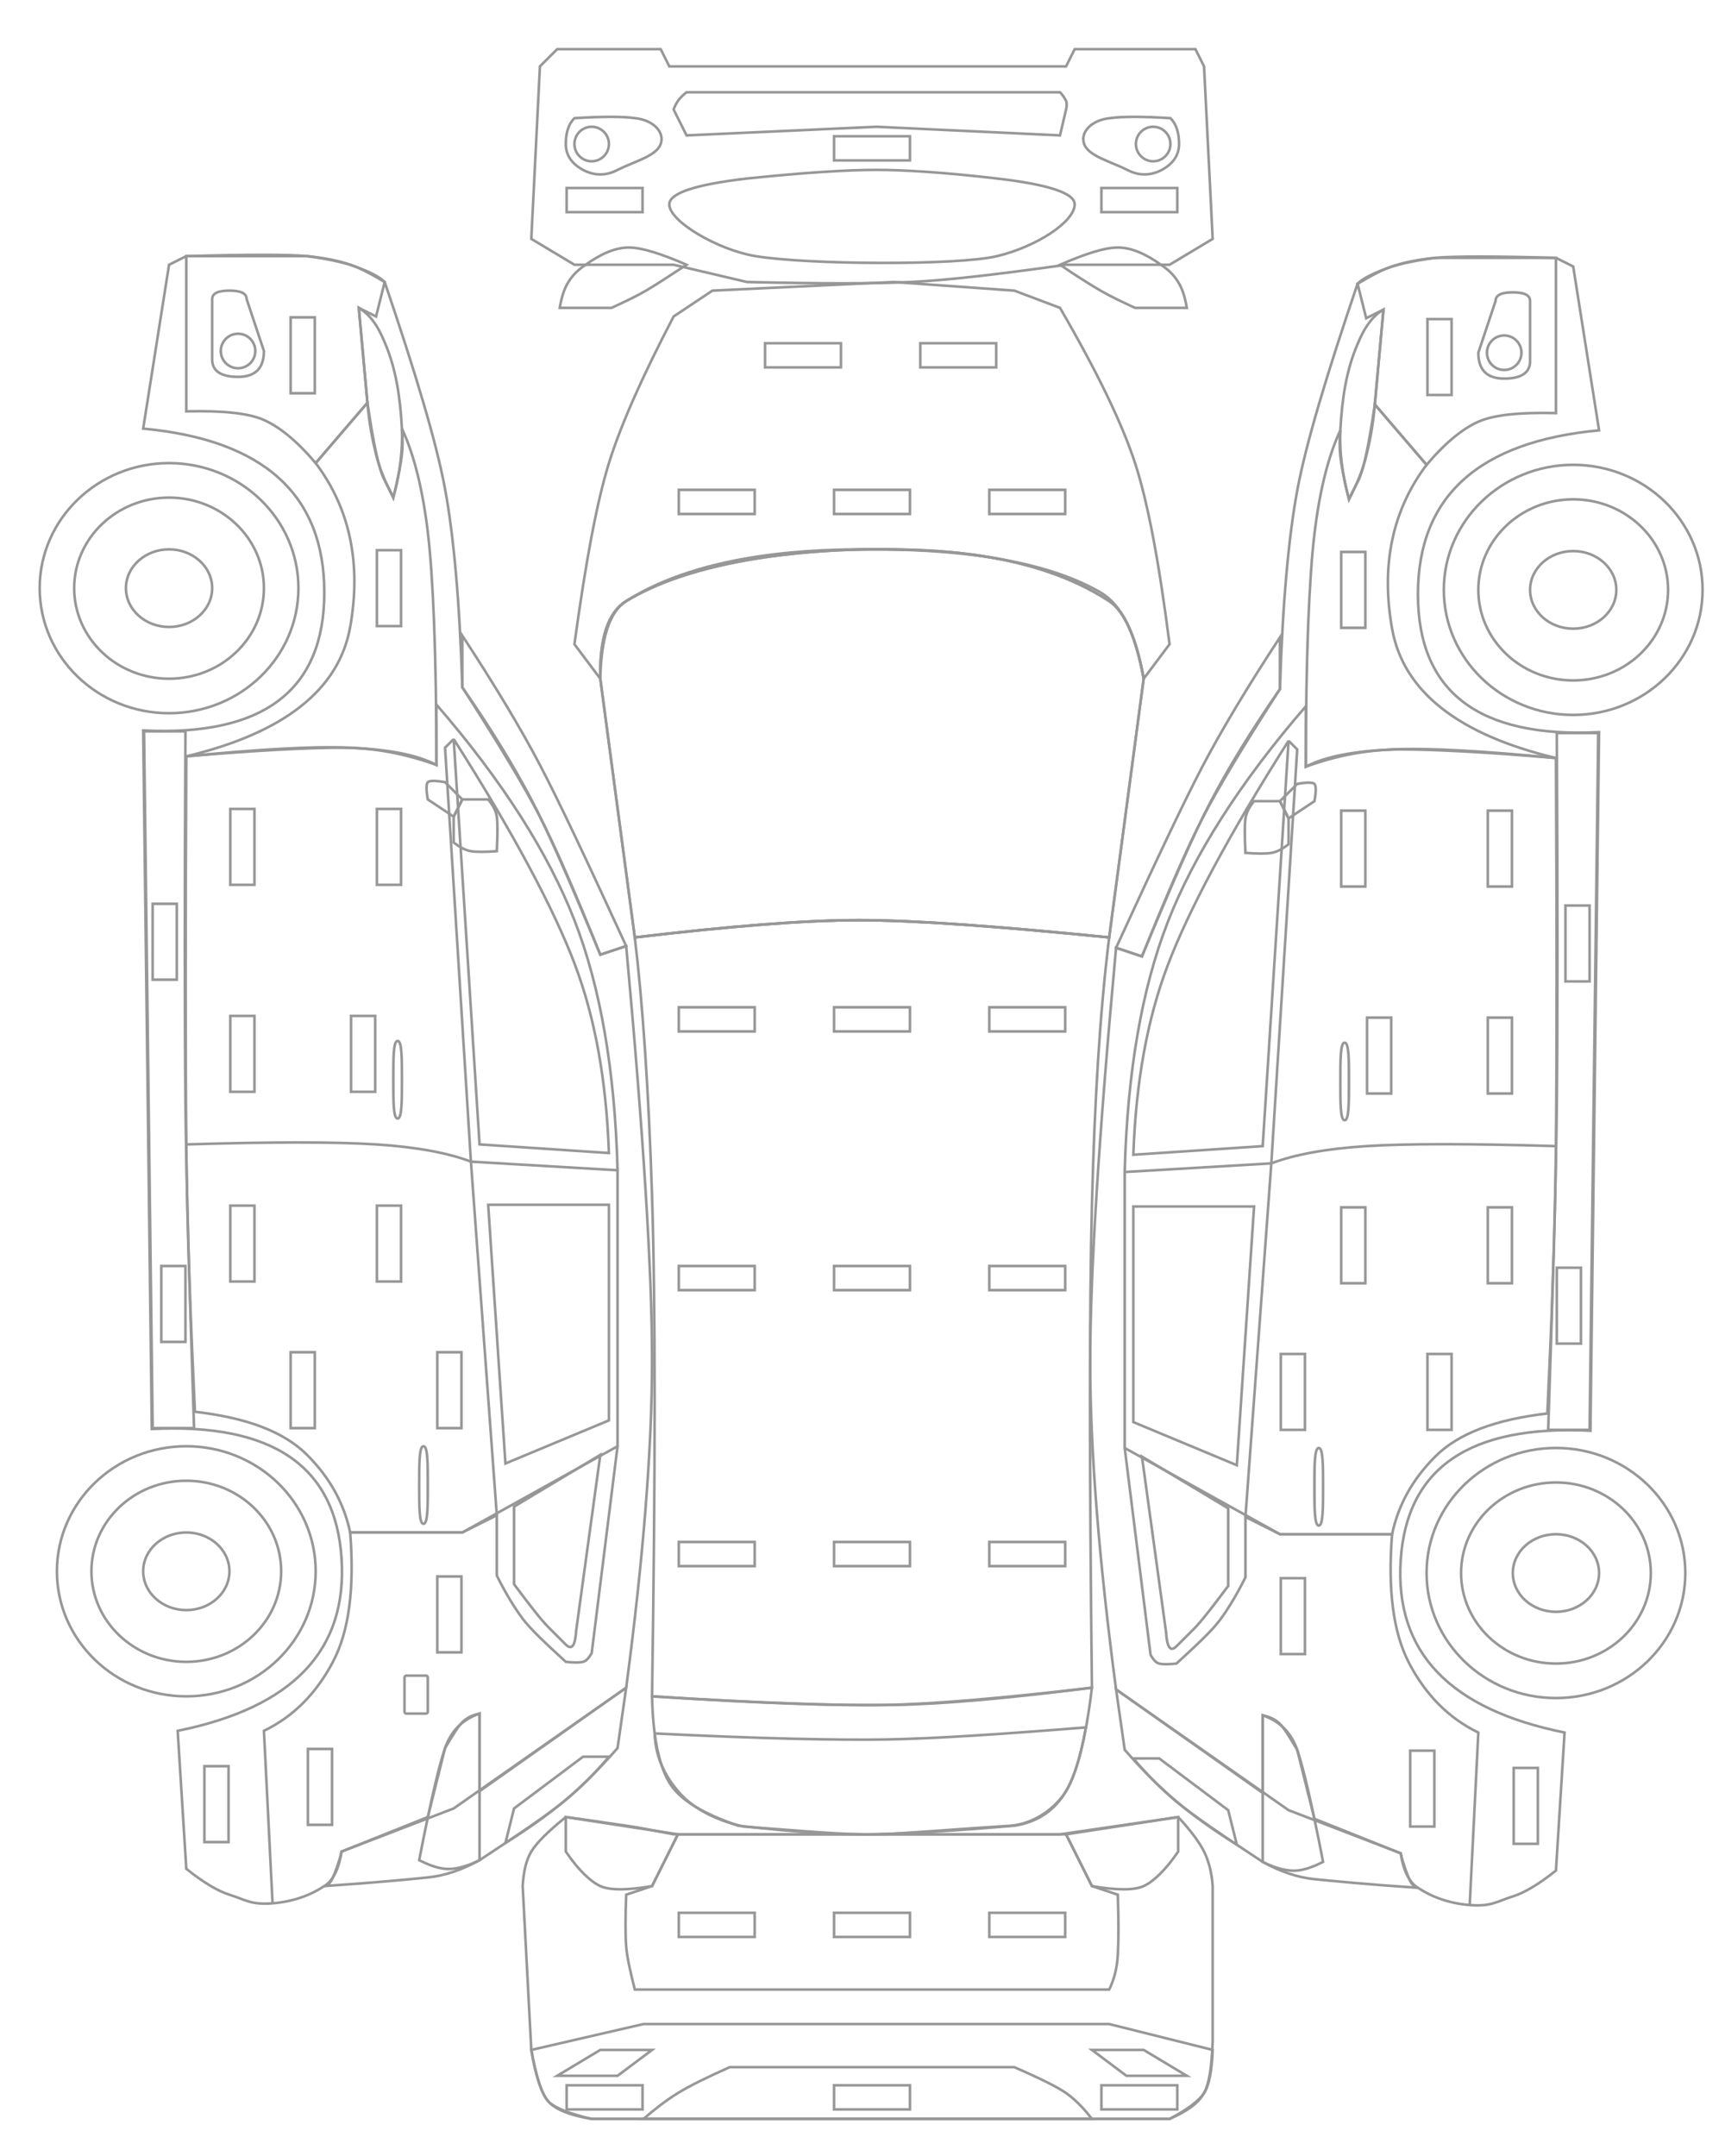 <?xml version="1.0" encoding="utf-8"?>
<!-- Generator: Adobe Illustrator 24.0.0, SVG Export Plug-In . SVG Version: 6.00 Build 0)  -->
<svg version="1.1" id="Calque_1" xmlns="http://www.w3.org/2000/svg" xmlns:xlink="http://www.w3.org/1999/xlink" x="0px" y="0px"
	 viewBox="0 0 200 250" style="enable-background:new 0 0 200 250;" xml:space="preserve">
<style type="text/css">
	.st0{fill:none;stroke:#979797;stroke-width:0.3;}
</style>
<g id="Page-1">
	<g id="UI-Detection-2" transform="translate(-618, -710)">
		<g id="vehicle_tchek" transform="translate(619, 711)">
			<g id="central" transform="translate(0, 57)">
				<path id="Path-12" class="st0" d="M123.6-52.3h14l1,2l1,20l-5,3h-12c-7.8,1.1-13.8,1.8-18,2s-10.5,0.2-19,0l-8.5-2H65.6l-5-3
					l1-20l2-2h12l1,2h46L123.6-52.3z"/>
				<path id="Path-13" class="st0" d="M78.6-42.3l22-1l21.3,1l0.7-3c0.1-0.4,0.1-0.8,0-1s-0.3-0.6-0.7-1H78.6c-0.4,0.3-0.8,0.7-1,1
					s-0.4,0.7-0.5,1L78.6-42.3z"/>
				<path id="Path-14" class="st0" d="M131.6,20.7c-0.9-5.3-2.6-8.6-5-10c-8.4-4.9-21.9-5-27-5c-5.6,0-18.9,0.2-28,6
					c-1.9,1.2-2.9,4.2-3,9l-3-4c1.3-9.5,2.6-16.5,4-21s3.9-10.1,7.5-17l4.5-3l21-1l14,1l5.3,2c4.3,7.4,7.2,13.4,8.7,18
					s2.8,11.6,4,21L131.6,20.7z"/>
				<path id="Path-15" class="st0" d="M72.6,50.7c10.9-1.3,19.6-2,26-2s16.1,0.7,29,2l4-30c-0.9-4.8-2.2-7.8-4-9c-9-5.9-21-6-27-6
					c-5.7,0-20.1,0.6-29,6c-2.1,1.3-3.1,4.3-3,9L72.6,50.7z"/>
				<path id="Path-16" class="st0" d="M127.6,50.7c-1.1,8.9-1.7,19.2-2,31s-0.3,30.4,0,56c-9.5,1.2-17.1,1.9-23,2s-15.2-0.2-28-1
					c0.4-26.2,0.4-45.5,0-58s-1.1-22.5-2-30c11.1-1.3,19.8-2,26-2S114.5,49.4,127.6,50.7z"/>
				<path id="Path-17" class="st0" d="M125.6,137.7c-10.3,1.2-18.3,1.9-24,2s-14.7-0.2-27-1c0.1,4.7,0.8,8,2,10s3.9,3.6,8,5
					c7,0.8,12.4,1.1,16,1s9-0.4,16-1c2.7-0.4,4.7-1.8,6-4S124.9,143.5,125.6,137.7z"/>
				<path id="Path-18" class="st0" d="M121.9,154.7l13.7-2c1.5,1.6,2.5,3,3,4s0.9,2.4,1,4v18c-0.1,2.9-0.4,4.9-1,6s-1.9,2.1-4,3h-67
					c-2.5-0.4-4.2-1.1-5-2s-1.5-2.9-2-6l-1-19c0.1-1.7,0.4-3,1-4s1.9-2.3,4-4c3.1,0.4,5.5,0.8,7,1s3.4,0.6,5.5,1c10,0,17.5,0,22.5,0
					S112,154.7,121.9,154.7z"/>
				<path id="Path-21" class="st0" d="M128.6,161.7c0.1,3,0.1,5.3,0,7s-0.5,3-1,4h-55c-0.5-2-0.9-3.7-1-5s-0.1-3.3,0-6l3-1l3-6h45
					l3,6L128.6,161.7z"/>
				<path id="Path-22" class="st0" d="M139.6,179.7l-12-3h-54l-13,3c0.6,3.3,1.3,5.3,2,6s2.4,1.4,5,2h67c2.1-1.1,3.4-2.1,4-3
					C139.2,183.8,139.5,182.1,139.6,179.7z"/>
				<path id="Path-23" class="st0" d="M73.6,187.7h52c-1-1.3-2-2.3-3-3s-3-1.7-6-3h-33c-2.7,1.2-4.7,2.2-6,3S75,186.5,73.6,187.7z"
					/>
				<path id="PHRAVD" class="st0" d="M121.9-27.3c3-1.3,5.2-2,6.7-2c1.5,0,3.2,0.7,5,2c0.9,0.6,1.5,1.2,2,2s0.8,1.8,1,3h-6
					c-1.5-0.7-2.8-1.3-4-2C125.4-25,123.8-26,121.9-27.3z"/>
				<path id="PHRAVG" class="st0" d="M78.6-27.3c-3-1.3-5.2-2-6.7-2s-3.2,0.7-5,2c-0.9,0.6-1.5,1.2-2,2s-0.8,1.8-1,3h6
					c1.5-0.7,2.8-1.3,4-2S76.6-26,78.6-27.3z"/>
				<rect id="CPT0" x="113.7" y="-1.2" class="st0" width="8.8" height="2.8"/>
				<rect id="CPT1" x="95.7" y="-1.2" class="st0" width="8.8" height="2.8"/>
				<rect id="CPT2" x="77.7" y="-1.2" class="st0" width="8.8" height="2.8"/>
				<rect id="PRCAV1" x="126.7" y="-36.2" class="st0" width="8.8" height="2.8"/>
				<rect id="PRCAV2" x="95.7" y="-42.2" class="st0" width="8.8" height="2.8"/>
				<rect id="PRCAV3" x="64.7" y="-36.2" class="st0" width="8.8" height="2.8"/>
				<rect id="CPT3" x="105.7" y="-18.2" class="st0" width="8.8" height="2.8"/>
				<rect id="CPT4" x="87.7" y="-18.2" class="st0" width="8.8" height="2.8"/>
				<rect id="TOI2" x="113.7" y="58.8" class="st0" width="8.8" height="2.8"/>
				<rect id="TOI1" x="95.7" y="58.8" class="st0" width="8.8" height="2.8"/>
				<rect id="TOI0" x="77.7" y="58.8" class="st0" width="8.8" height="2.8"/>
				<rect id="TOI5" x="113.7" y="88.8" class="st0" width="8.8" height="2.8"/>
				<rect id="TOI4" x="95.7" y="88.8" class="st0" width="8.8" height="2.8"/>
				<rect id="TOI3" x="77.7" y="88.8" class="st0" width="8.8" height="2.8"/>
				<rect id="TOI8" x="113.7" y="120.8" class="st0" width="8.8" height="2.8"/>
				<rect id="TOI7" x="95.7" y="120.8" class="st0" width="8.8" height="2.8"/>
				<rect id="TOI6" x="77.7" y="120.8" class="st0" width="8.8" height="2.8"/>
				<rect id="CFR2" x="113.7" y="163.8" class="st0" width="8.8" height="2.8"/>
				<rect id="CFR1" x="95.7" y="163.8" class="st0" width="8.8" height="2.8"/>
				<rect id="CFR0" x="77.7" y="163.8" class="st0" width="8.8" height="2.8"/>
				<rect id="PRCAR3" x="126.7" y="183.8" class="st0" width="8.8" height="2.8"/>
				<rect id="PRCAR2" x="95.7" y="183.8" class="st0" width="8.8" height="2.8"/>
				<rect id="PRCAR1" x="64.7" y="183.8" class="st0" width="8.8" height="2.8"/>
				<path id="CLR" class="st0" d="M114.6-28.3c-4.6,1.1-22,1-28,0c-4.3-0.7-10-4-10-6c0-1.3,3-2.3,9-3c6.7-0.7,11.7-1,15-1
					s8,0.3,14,1s9,1.7,9,3C123.6-32.3,119.2-29.4,114.6-28.3z"/>
				<g id="Group-5" transform="translate(7, 63)">
					<path id="Path-27" class="st0" d="M58.6-107.3c-0.7,0.7-1,1.7-1,3s0.7,2.3,2,3s2.7,0.7,4,0c2-1,4.5-1.6,5-3s-0.9-2.8-3-3
						C64.2-107.5,61.9-107.5,58.6-107.3z"/>
				</g>
				<g id="Group-5_1_" transform="translate(7, 63)">
					<path id="Path-27_1_" class="st0" d="M120.7-107.3c-2.1,0.2-3.5,1.6-3,3s3,2,5,3c1.3,0.7,2.7,0.7,4,0s2-1.7,2-3s-0.3-2.3-1-3
						C124.4-107.5,122.1-107.5,120.7-107.3z"/>
				</g>
				<circle id="ABRAVG" class="st0" cx="67.6" cy="-41.3" r="2"/>
				<circle id="ABRAVD" class="st0" cx="132.7" cy="-41.3" r="2"/>
				<path id="PRBAV" class="st0" d="M72.6,50.7c10.9-1.3,19.6-2,26-2s16.1,0.7,29,2l4-30c-0.9-4.8-2.2-7.8-4-9c-9-5.9-21-6-27-6
					c-5.7,0-20.1,0.6-29,6c-2.1,1.3-3.1,4.3-3,9L72.6,50.7z"/>
				<path id="PRBAR" class="st0" d="M124.9,142.3c-9.9,0.8-17.6,1.3-23.1,1.4s-15-0.1-26.9-0.7c0.1,3.2,1.6,5.4,2.8,6.8
					c1.2,1.4,3.5,3.1,7.5,4c6.8,0.5,12,1,15.5,0.9s8.9-0.6,15.6-1c2.6-0.3,4.6-1.8,5.8-3.3C123.3,148.9,124.2,146.2,124.9,142.3z"/>
				<path id="PHRARG" class="st0" d="M77.6,154.7l-3,6c-2.9,0.5-4.9,0.5-6,0s-2.5-1.8-4-4v-4L77.6,154.7z"/>
				<path id="PHRARD" class="st0" d="M135.6,152.7v4c-1.5,2.2-2.9,3.5-4,4s-3.1,0.5-6,0l-3-6L135.6,152.7z"/>
				<polygon id="ABRARG" class="st0" points="70.6,182.7 74.6,179.7 68.6,179.7 63.6,182.7 				"/>
				<polygon id="ABRARD" class="st0" points="129.6,182.7 125.6,179.7 131.6,179.7 136.6,182.7 				"/>
			</g>
			<g id="gauche" transform="translate(23, 122)">
				<path id="Path-28" class="st0" d="M20.6-90.3l-1,4l-2-1l1,11l-6,7c-2.2-2.6-4.2-4.2-6-5s-4.8-1.1-9-1v-18h14c2.3,0.3,4,0.7,5,1
					S18.9-91.3,20.6-90.3z"/>
				<path id="Path-29" class="st0" d="M20.6-90.3c3.6,10.6,6,18.6,7,24s1.7,13.1,2,23c4.2,6.5,7.2,11.5,9,15s4.1,8.8,7,16l3-1
					c2,21.8,3,37.8,3,48s-1,22.9-3,38l-17,12v-9c-0.9,0.2-1.5,0.5-2,1s-1.1,1.5-2,3l-2,8l-10,4c-0.3,2-1,3.4-2,4c-1.5,1-3.5,1.8-6,2
					s-3.1-0.4-5-1c-1.3-0.4-3-1.4-5-3l-1-16c13.3-2.7,19.7-9.3,19-20s-8-15.7-22-15l-1-81c14,0.7,21-4.7,21-16s-7-17.7-21-19l3-19
					l2-1c7.2-0.2,11.9-0.2,14,0s3.9,0.6,5,1C18.6-91.6,19.9-91,20.6-90.3z"/>
				<ellipse id="Oval" class="st0" cx="-2.4" cy="59.2" rx="15" ry="14.5"/>
				<ellipse id="Oval_1_" class="st0" cx="-2.4" cy="59.2" rx="11" ry="10.5"/>
				<ellipse id="Oval_2_" class="st0" cx="-4.4" cy="-54.8" rx="15" ry="14.5"/>
				<ellipse id="Oval_3_" class="st0" cx="-4.4" cy="-54.8" rx="11" ry="10.5"/>
				<ellipse id="ROUAVG" class="st0" cx="-4.4" cy="-54.8" rx="5" ry="4.5"/>
				<ellipse id="ROUARG" class="st0" cx="-2.4" cy="59.2" rx="5" ry="4.5"/>
				<path id="Path-30" class="st0" d="M6.6-82.3c0,2-1,3-3,3s-3-0.7-3-2v-7c0-0.7,0.7-1,2-1s2,0.3,2,1L6.6-82.3z"/>
				<ellipse id="Oval_4_" class="st0" cx="3.6" cy="-82.3" rx="2" ry="2"/>
				<path id="Path-99" class="st0" d="M17.6-87.3c1.2,0.7,2.2,2,3,4c1.3,3,1.8,6.3,2,10c0.1,2.4-0.2,5.1-1,8c0,0-0.3-0.7-1-2
					s-1.3-4.3-2-9L17.6-87.3z"/>
				<path id="Path-32" class="st0" d="M22.6-73.3c1.4,3,2.4,7,3,12s1,14,1,27c-3.6-1.3-7.2-2-11-2s-9.8,0.3-18,1
					c11.3-2.7,17.7-7.7,19-15s0-13.7-4-19l6-7c0.2,2.4,0.6,4.4,1,6s1.1,3.3,2,5c0.6-2.4,0.9-4.1,1-5S22.7-72.2,22.6-73.3z"/>
				<path id="Rectangle" class="st0" d="M-2.5-38.2h-4.8l1,80.8h4.8c-0.5-15.4-0.9-28-1-37.9S-2.6-19.5-2.5-38.2z"/>
				<path id="Path-33" class="st0" d="M-1.4,40.7c-0.5-10.6-0.9-20.9-1-31s-0.1-25.1,0-45c8.3-0.8,14.6-1.2,19-1s7.7,0.8,10,2v-7
					c7.7,8.9,13,17.3,16,25s4.7,17.4,5,29v32l-18,10h-13c-0.7-3.3-2.3-6.3-5-9S4.6,41.4-1.4,40.7z"/>
				<path id="Path-34" class="st0" d="M-2.4,9.7c10-0.3,17.3-0.3,22,0s8.4,1,11,2l17,1"/>
				<polyline id="Path-35" class="st0" points="33.6,52.7 30.6,11.7 27.6,-36.3 28.6,-37.3 				"/>
				<path id="VTRAVG" class="st0" d="M28.6-37.3l3,47l15,1c-0.3-8.4-1.6-15.7-4-22S35.6-26.3,28.6-37.3z"/>
				<polygon id="VTRARG" class="st0" points="32.6,16.7 34.6,46.7 46.6,41.7 46.6,16.7 				"/>
				<path id="RTRG" class="st0" d="M28.6-28.3v3c0.8,0.6,1.4,0.9,2,1s1.6,0.1,3,0c0.1-2,0.1-3.3,0-4s-0.5-1.4-1-2h-3L28.6-28.3z"/>
				<path id="Path-38" class="st0" d="M27.6-32.3c-1.1-0.2-1.8-0.2-2,0s-0.2,0.9,0,2l3,2l1-2L27.6-32.3z"/>
				<path id="PGNAVG" class="st0" d="M21.6,2.2c0,2.5,0,4.5,0.5,4.5s0.5-2,0.5-4.5s0-4.5-0.5-4.5S21.6-0.3,21.6,2.2z"/>
				<path id="PGNARG" class="st0" d="M24.6,49.2c0,2.5,0,4.5,0.5,4.5s0.5-2,0.5-4.5s0-4.5-0.5-4.5S24.6,46.7,24.6,49.2z"/>
				<path id="Path-41" class="st0" d="M15.6,91.7l13-5l20-14l-1,7c-2.1,2.4-4.1,4.4-6,6s-5.3,3.9-10,7c-2,1.1-4,1.8-6,2s-6,0.6-12,1
					c0.3,0,0.7-0.3,1-1S15.3,93,15.6,91.7z"/>
				<path id="Path-96" class="st0" d="M24.6,92.7c1,0.5,2,0.9,3,1s2.4-0.2,4-1v-17c-2,0.7-3.3,2-4,4S25.9,86,24.6,92.7z"/>
				<path id="Path-95" class="st0" d="M46.6,80.7h-3l-8,6l-1,4c2.9-1.8,5.2-3.5,7-5S45.1,82.5,46.6,80.7z"/>
				<path id="Path-94" class="st0" d="M29.6-49.3v6c3.4,4.9,6,9.2,8,13s4.6,9.8,8,18l3-1c-4.5-9.8-7.8-16.8-10-21
					S33.4-43.5,29.6-49.3z"/>
				<path id="Path-44" class="st0" d="M7.6,97.7l-1-20c3.5-1.7,6.1-4.4,8-8s2.5-8.6,2-15h13l4-2v7c1.1,2.2,2.1,3.8,3,5
					c0.9,1.2,2.6,2.8,5,5c0.9,0.1,1.6,0.1,2,0s0.7-0.5,1-1l3-24"/>
				<path id="CSTARG" class="st0" d="M35.6,51.7v9c1.8,2.4,3.1,4.1,4,5c0.5,0.5,1,1,2,2c0.7,0.7,1.1,0.1,1.2-1.6l2.8-20.4L35.6,51.7
					z"/>
				<rect id="AILAVG" x="19.7" y="-59.2" class="st0" width="2.8" height="8.8"/>
				<rect id="PRCAV4" x="9.7" y="-86.2" class="st0" width="2.8" height="8.8"/>
				<rect id="PRTAVG0" x="19.7" y="-29.2" class="st0" width="2.8" height="8.8"/>
				<rect id="PRTAVG2" x="2.7" y="-29.2" class="st0" width="2.8" height="8.8"/>
				<rect id="PRTAVG1" x="16.7" y="-5.2" class="st0" width="2.8" height="8.8"/>
				<rect id="PRTAVG3" x="2.7" y="-5.2" class="st0" width="2.8" height="8.8"/>
				<rect id="BDCG0" x="-6.3" y="-18.2" class="st0" width="2.8" height="8.8"/>
				<rect id="BDCG1" x="-5.3" y="23.8" class="st0" width="2.8" height="8.8"/>
				<rect id="PRTARG0" x="19.7" y="16.8" class="st0" width="2.8" height="8.8"/>
				<rect id="PRTARG2" x="2.7" y="16.8" class="st0" width="2.8" height="8.8"/>
				<rect id="PRTARG1" x="26.7" y="33.8" class="st0" width="2.8" height="8.8"/>
				<rect id="PRTARG3" x="9.7" y="33.8" class="st0" width="2.8" height="8.8"/>
				<rect id="AILARG0" x="26.7" y="59.8" class="st0" width="2.8" height="8.8"/>
				<rect id="AILARG1" x="11.7" y="79.8" class="st0" width="2.8" height="8.8"/>
				<rect id="PRCAR0" x="-0.3" y="81.8" class="st0" width="2.8" height="8.8"/>
				<path id="TRP" class="st0" d="M22.9,75.5v-4c0-0.1,0.1-0.2,0.2-0.2h2.3c0.1,0,0.2,0.1,0.2,0.2v4c0,0.1-0.1,0.2-0.2,0.2h-2.3
					C23,75.7,22.9,75.6,22.9,75.5z"/>
			</g>
			<g id="droite" transform="translate(23, 122)">
				<path id="Path-28_2_" class="st0" d="M137.4-92.1c1-0.3,2.7-0.7,5-1h14v18c-4.2-0.1-7.2,0.2-9,1s-3.8,2.4-6,5l-6-7l1-11l-2,1
					l-1-4C135.1-91.1,136.4-91.8,137.4-92.1z"/>
				<path id="Path-29_2_" class="st0" d="M137.4-92.1c1.1-0.4,2.9-0.8,5-1s6.8-0.2,14,0l2,1l3,19c-14,1.3-21,7.7-21,19s7,16.7,21,16
					l-1,81c-14-0.7-21.3,4.3-22,15s5.7,17.3,19,20l-1,16c-2,1.6-3.7,2.6-5,3c-1.9,0.6-2.5,1.2-5,1s-4.5-1-6-2c-1-0.6-1.7-2-2-4
					l-10-4l-2-8c-0.9-1.5-1.5-2.5-2-3s-1.1-0.8-2-1v9l-17-12c-2-15.1-3-27.8-3-38s1-26.2,3-48l3,1c2.9-7.2,5.2-12.5,7-16
					s4.8-8.5,9-15c0.3-9.9,1-17.6,2-23s3.4-13.4,7-24C134.1-90.8,135.4-91.4,137.4-92.1z"/>
				<ellipse id="Oval_14_" class="st0" cx="156.4" cy="59.4" rx="15" ry="14.5"/>
				<ellipse id="Oval_13_" class="st0" cx="156.4" cy="59.4" rx="11" ry="10.5"/>
				<ellipse id="Oval_12_" class="st0" cx="158.4" cy="-54.6" rx="15" ry="14.5"/>
				<ellipse id="Oval_11_" class="st0" cx="158.4" cy="-54.6" rx="11" ry="10.5"/>
				<ellipse id="ROUAVD" class="st0" cx="158.4" cy="-54.6" rx="5" ry="4.5"/>
				<ellipse id="ROUARD" class="st0" cx="156.4" cy="59.4" rx="5" ry="4.5"/>
				<path id="Path-30_2_" class="st0" d="M149.4-88.1c0-0.7,0.7-1,2-1s2,0.3,2,1v7c0,1.3-1,2-3,2s-3-1-3-3L149.4-88.1z"/>
				<ellipse id="Oval_10_" class="st0" cx="150.4" cy="-82.1" rx="2" ry="2"/>
				<path id="Path-98" class="st0" d="M135.4-76.1c-0.7,4.7-1.3,7.7-2,9s-1,2-1,2c-0.8-2.9-1.1-5.6-1-8c0.2-3.7,0.7-7,2-10
					c0.8-2,1.8-3.3,3-4L135.4-76.1z"/>
				<path id="Path-32_2_" class="st0" d="M131.4-70.1c0.1,0.9,0.4,2.6,1,5c0.9-1.7,1.6-3.4,2-5s0.8-3.6,1-6l6,7
					c-4,5.3-5.3,11.7-4,19s7.7,12.3,19,15c-8.2-0.7-14.2-1-18-1s-7.4,0.7-11,2c0-13,0.4-22,1-27c0.6-5,1.6-9,3-12
					C131.3-72,131.3-71,131.4-70.1z"/>
				<path id="Rectangle_2_" class="st0" d="M156.5,4.9c-0.1,9.9-0.5,22.5-1,37.9h4.8l1-80.8h-4.8C156.6-19.3,156.6-5,156.5,4.9z"/>
				<path id="Path-33_2_" class="st0" d="M142.4,45.9c-2.7,2.7-4.3,5.7-5,9h-13l-18-10v-32c0.3-11.6,2-21.3,5-29s8.3-16.1,16-25v7
					c2.3-1.2,5.6-1.8,10-2s10.7,0.2,19,1c0.1,19.9,0.1,34.9,0,45s-0.5,20.4-1,31C149.4,41.6,145.1,43.2,142.4,45.9z"/>
				<path id="Path-34_2_" class="st0" d="M106.4,12.9l17-1c2.6-1,6.3-1.7,11-2s12-0.3,22,0"/>
				<polyline id="Path-35_2_" class="st0" points="125.4,-37.1 126.4,-36.1 123.4,11.9 120.4,52.9 				"/>
				<path id="VTRAVD" class="st0" d="M111.4-11.1c-2.4,6.3-3.7,13.6-4,22l15-1l3-47C118.4-26.1,113.8-17.4,111.4-11.1z"/>
				<polygon id="VTRARD" class="st0" points="107.4,16.9 107.4,41.9 119.4,46.9 121.4,16.9 				"/>
				<path id="RTRD" class="st0" d="M124.4-30.1h-3c-0.5,0.6-0.9,1.3-1,2s-0.1,2,0,4c1.4,0.1,2.4,0.1,3,0s1.2-0.4,2-1v-3L124.4-30.1z"/>
				<path id="Path-38_2_" class="st0" d="M124.4-30.1l1,2l3-2c0.2-1.1,0.2-1.8,0-2c-0.2-0.2-0.9-0.2-2,0L124.4-30.1z"/>
				<path id="PGNAVD" class="st0" d="M131.9-2.1c-0.5,0-0.5,2-0.5,4.5s0,4.5,0.5,4.5s0.5-2,0.5-4.5S132.4-2.1,131.9-2.1z"/>
				<path id="PGNARD" class="st0" d="M128.9,44.9c-0.5,0-0.5,2-0.5,4.5s0,4.5,0.5,4.5s0.5-2,0.5-4.5S129.4,44.9,128.9,44.9z"/>
				<path id="Path-41_2_" class="st0" d="M139.4,94.9c0.3,0.7,0.7,1,1,1c-6-0.4-10-0.8-12-1s-4-0.9-6-2c-4.7-3.1-8.1-5.4-10-7
					s-3.9-3.6-6-6l-1-7l20,14l13,5C138.7,93.2,139.1,94.2,139.4,94.9z"/>
				<path id="Path-97" class="st0" d="M126.4,79.9c-0.7-2-2-3.3-4-4v17c1.6,0.8,3,1.1,4,1s2-0.5,3-1
					C128.1,86.2,127.1,81.9,126.4,79.9z"/>
				<path id="Path-93" class="st0" d="M112.4,85.9c1.8,1.5,4.1,3.2,7,5l-1-4l-8-6h-3C108.9,82.7,110.6,84.4,112.4,85.9z"/>
				<path id="Path-92" class="st0" d="M115.4-34.1c-2.2,4.2-5.5,11.2-10,21l3,1c3.4-8.2,6-14.2,8-18s4.6-8.1,8-13v-6
					C120.6-43.3,117.6-38.3,115.4-34.1z"/>
				<path id="Path-44_2_" class="st0" d="M106.4,44.9l3,24c0.3,0.5,0.6,0.9,1,1s1.1,0.1,2,0c2.4-2.2,4.1-3.8,5-5s1.9-2.8,3-5v-7l4,2
					h13c-0.5,6.4,0.1,11.4,2,15s4.5,6.3,8,8l-1,20"/>
				<path id="CSTARD" class="st0" d="M108.4,45.9l2.8,20.4c0.1,1.7,0.5,2.3,1.2,1.6c1-1,1.5-1.5,2-2c0.9-0.9,2.2-2.6,4-5v-9
					L108.4,45.9z"/>
				<rect id="AILAVD" x="131.5" y="-59" class="st0" width="2.8" height="8.8"/>
				<rect id="PRCAV0" x="141.5" y="-86" class="st0" width="2.8" height="8.8"/>
				<rect id="PRTAVD0" x="131.5" y="-29" class="st0" width="2.8" height="8.8"/>
				<rect id="PRTAVD2" x="148.5" y="-29" class="st0" width="2.8" height="8.8"/>
				<rect id="PRTAVD1" x="134.5" y="-5" class="st0" width="2.8" height="8.8"/>
				<rect id="PRTAVD3" x="148.5" y="-5" class="st0" width="2.8" height="8.8"/>
				<rect id="BDCD0" x="157.5" y="-18" class="st0" width="2.8" height="8.8"/>
				<rect id="BDCD1" x="156.5" y="24" class="st0" width="2.8" height="8.8"/>
				<rect id="PRTARD0" x="131.5" y="17" class="st0" width="2.8" height="8.8"/>
				<rect id="PRTARD2" x="148.5" y="17" class="st0" width="2.8" height="8.8"/>
				<rect id="PRTARD1" x="124.5" y="34" class="st0" width="2.8" height="8.8"/>
				<rect id="PRTARD3" x="141.5" y="34" class="st0" width="2.8" height="8.8"/>
				<rect id="AILARD0" x="124.5" y="60" class="st0" width="2.8" height="8.8"/>
				<rect id="AILARD1" x="139.5" y="80" class="st0" width="2.8" height="8.8"/>
				<rect id="PRCAR4" x="151.5" y="82" class="st0" width="2.8" height="8.8"/>
			</g>
		</g>
	</g>
</g>
</svg>
